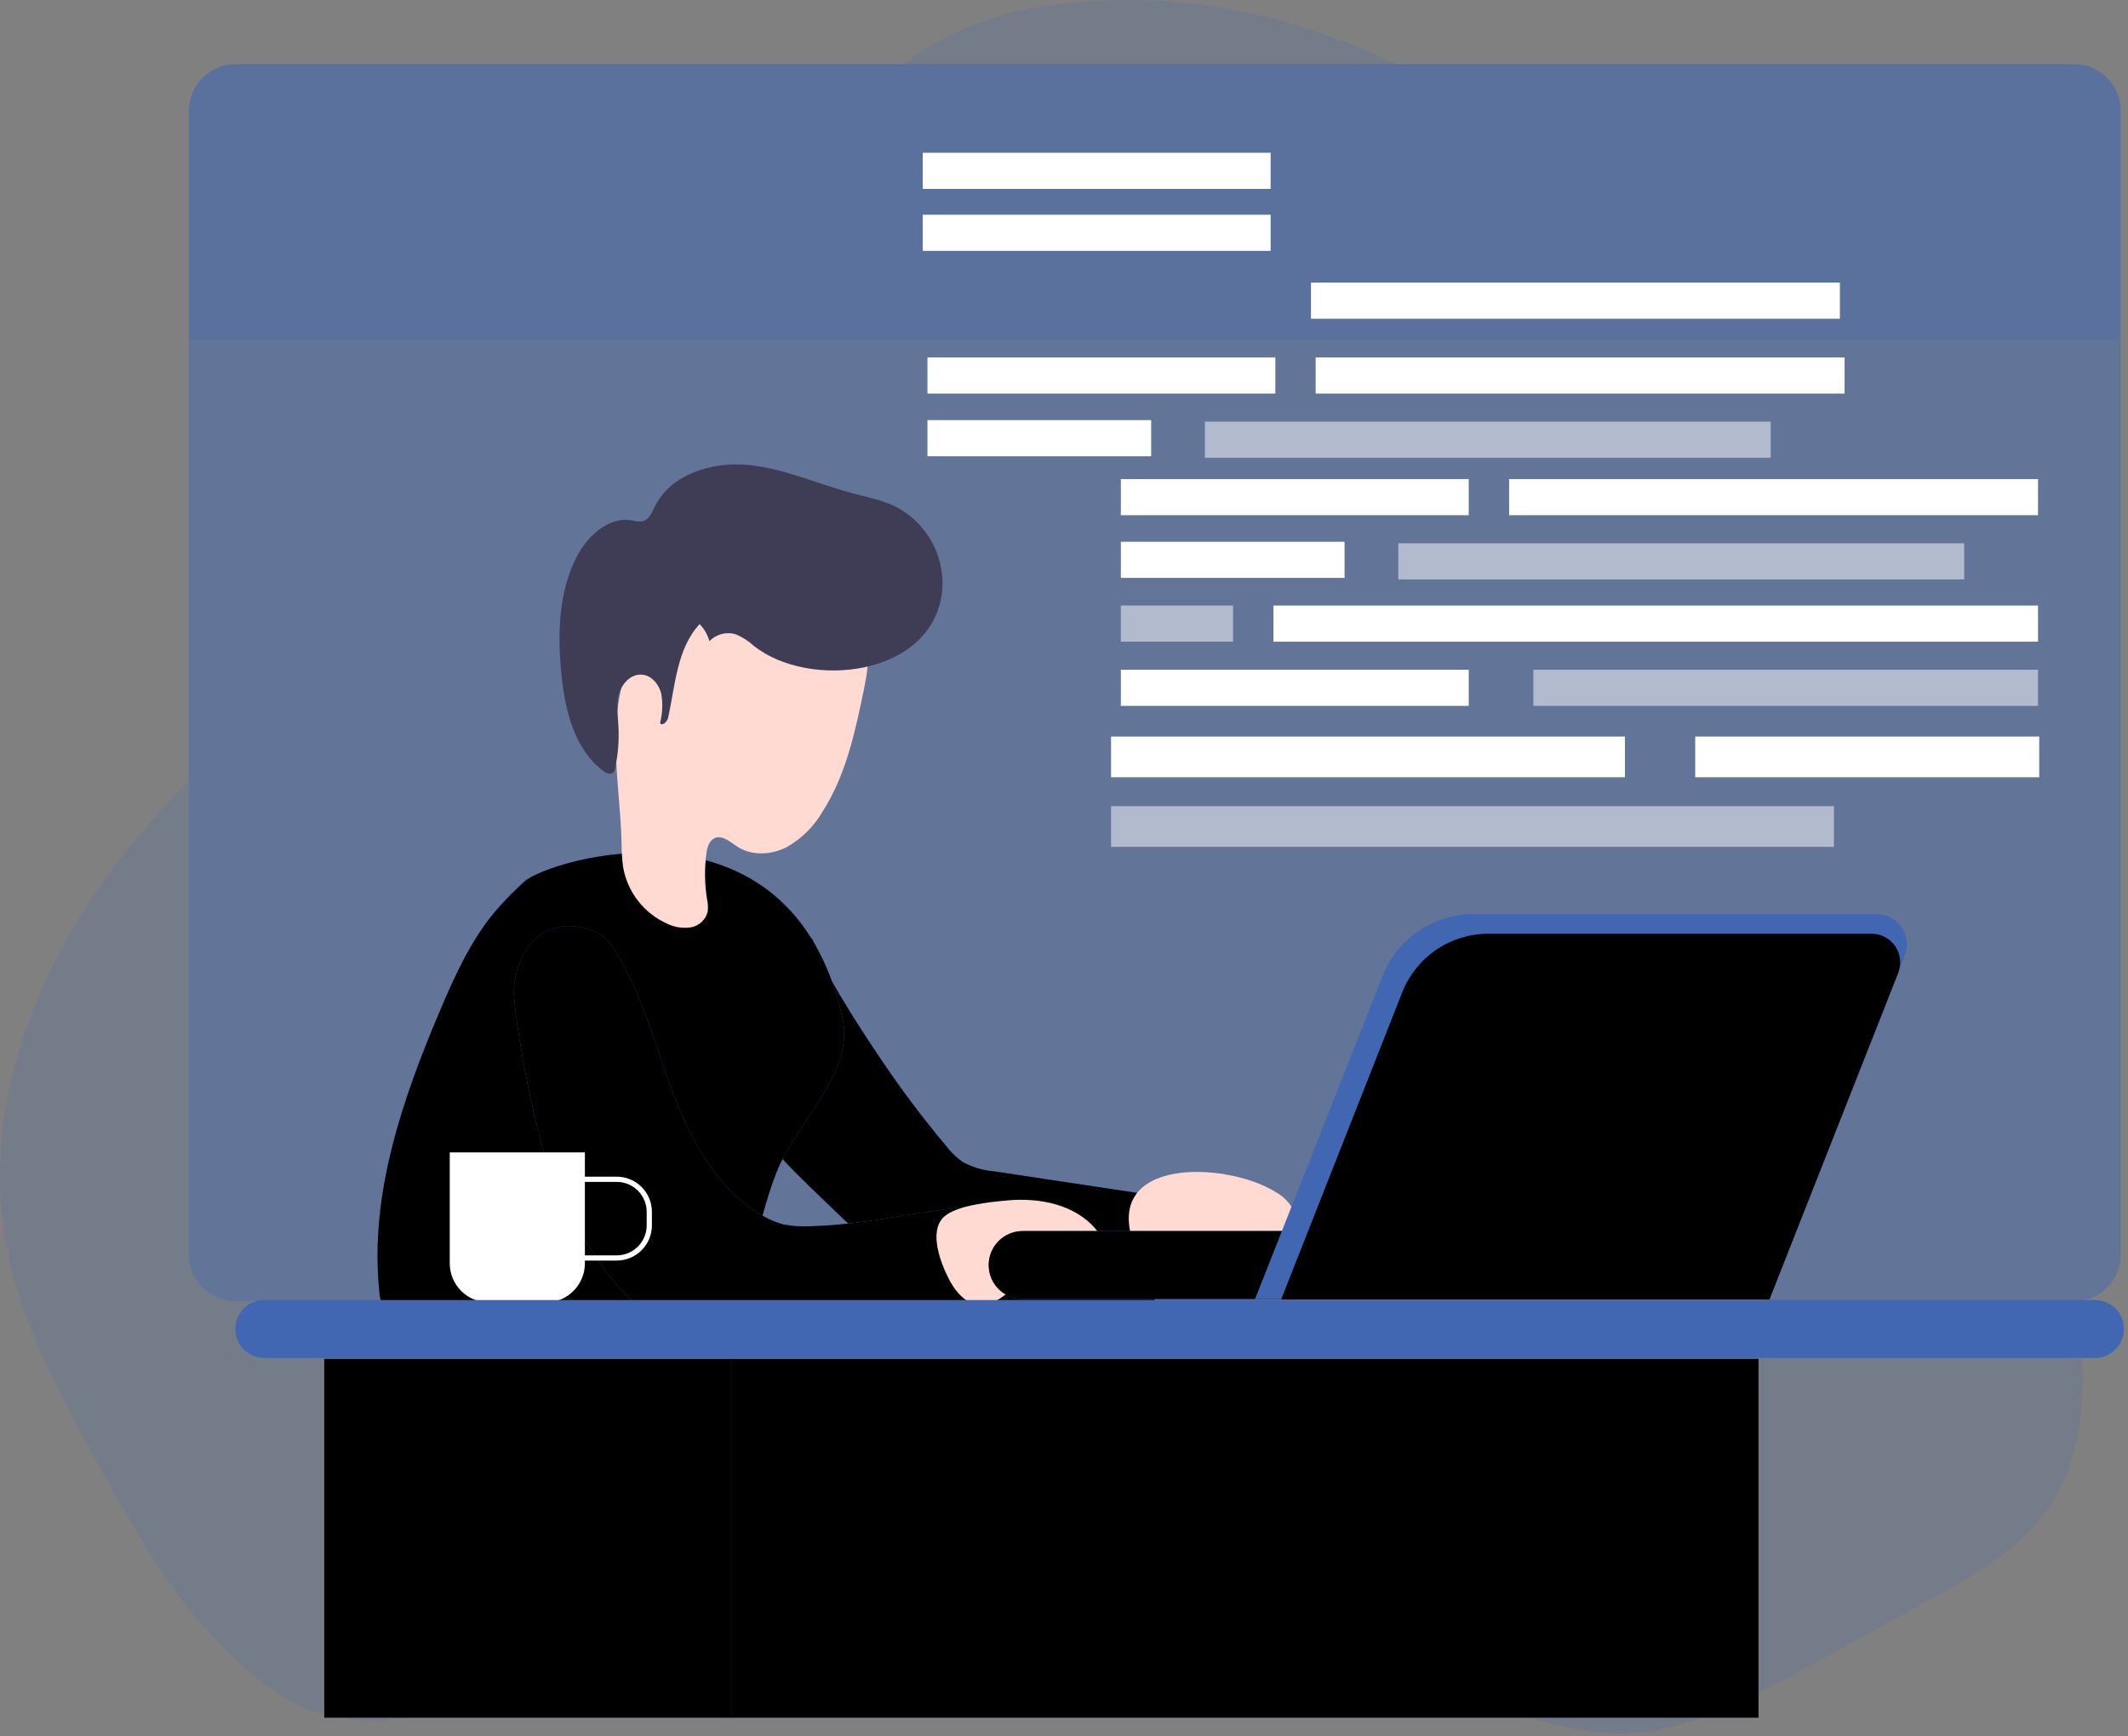 <svg xmlns="http://www.w3.org/2000/svg" width="408" height="333" fill="none" viewBox="0 0 408 333"><rect x="0" y="0" width="408" height="333" fill="#808080" stroke="none"/><g id="web_developer 1" clipPath="url(#clip0)"><path id="Vector" fill="#4267B2" d="M397.66 12.31H45.16C40.217 12.31 36.21 16.317 36.21 21.26V240.61C36.21 245.553 40.217 249.56 45.16 249.56H397.66C402.603 249.56 406.61 245.553 406.61 240.61V21.26C406.61 16.317 402.603 12.31 397.66 12.31Z" opacity=".48"/><path id="Vector_2" fill="#4267B2" d="M399.28 266.88C399.01 274.65 397.23 282.56 392.88 289C387.4 297.11 378.5 302.13 369.88 306.85L345.44 320.3C334.73 326.2 323.44 332.24 311.23 332.41C302.59 332.54 294.23 329.69 285.92 327.3C247.11 316.1 206.23 314.53 166.11 317.36C145.56 318.81 125.11 321.36 104.75 324.43C88.46 326.85 68.91 334.9 54.22 325.37C38.22 314.97 28.4 298.13 19.36 281.78C11.49 267.59 3.51 253.05 0.91 237.04C-3.09 212.3 6.49 186.89 21.48 166.79C25.988 160.787 30.91 155.107 36.21 149.79V240.62C36.21 242.998 37.151 245.28 38.828 246.966C40.505 248.653 42.782 249.607 45.16 249.62H397.65C398.905 255.284 399.452 261.081 399.28 266.88V266.88Z" opacity=".18"/><path id="Vector_3" fill="#4267B2" d="M267.58 12.32H173.33C176.877 9.623 180.731 7.354 184.81 5.56C192.26 2.31 200.38 0.86 208.48 0.28C228.86 -1.19 249.3 3.31 267.58 12.32Z" opacity=".18"/><path id="Vector_4" fill="#4267B2" d="M181.34 219.7C182.259 220.917 183.362 221.984 184.61 222.86C186.466 223.861 188.509 224.467 190.61 224.64L222.53 229.45C222.848 229.472 223.154 229.575 223.42 229.75C223.597 229.942 223.731 230.17 223.812 230.419C223.893 230.667 223.92 230.93 223.89 231.19C224.038 237.166 223.231 243.128 221.5 248.85C221.409 249.318 221.183 249.749 220.85 250.09C220.419 250.382 219.91 250.535 219.39 250.53C208.65 251.44 197.86 251.15 187.09 250.86C185.279 250.886 183.472 250.687 181.71 250.27C178.71 249.43 176.26 247.38 174 245.27C169.15 240.76 149.52 222.63 148.33 220.17C146.752 216.646 145.481 212.992 144.53 209.25C143.53 205.65 150.84 205.2 150.69 201.46C150.585 198.874 150.895 196.288 151.61 193.8C152.142 191.581 153.245 189.54 154.81 187.88C155.91 186.88 154.21 180.1 155.73 180.02C157.49 186.02 165.45 198.02 168.91 203.16C172.756 208.891 176.905 214.412 181.34 219.7V219.7Z"/><path id="Vector_5" fill="url(#paint0_linear)" d="M181.34 219.7C182.259 220.917 183.362 221.984 184.61 222.86C186.466 223.861 188.509 224.467 190.61 224.64L222.53 229.45C222.848 229.472 223.154 229.575 223.42 229.75C223.597 229.942 223.731 230.17 223.812 230.419C223.893 230.667 223.92 230.93 223.89 231.19C224.038 237.166 223.231 243.128 221.5 248.85C221.409 249.318 221.183 249.749 220.85 250.09C220.419 250.382 219.91 250.535 219.39 250.53C208.65 251.44 197.86 251.15 187.09 250.86C185.279 250.886 183.472 250.687 181.71 250.27C178.71 249.43 176.26 247.38 174 245.27C169.15 240.76 149.52 222.63 148.33 220.17C146.752 216.646 145.481 212.992 144.53 209.25C143.53 205.65 150.84 205.2 150.69 201.46C150.585 198.874 150.895 196.288 151.61 193.8C152.142 191.581 153.245 189.54 154.81 187.88C155.91 186.88 154.21 180.1 155.73 180.02C157.49 186.02 165.45 198.02 168.91 203.16C172.756 208.891 176.905 214.412 181.34 219.7V219.7Z"/><path id="Vector_6" fill="#4267B2" d="M100.57 169.04C98.42 170.956 96.415 173.029 94.57 175.24C90.15 180.67 87.21 187.13 84.47 193.57C77.18 210.71 70.83 229.04 72.72 247.57C72.756 248.685 73.058 249.775 73.6 250.75C74.461 251.853 75.67 252.632 77.03 252.96C80.54 254.08 84.29 254.13 88.03 254.16C102.44 254.29 116.87 254.42 131.27 253.72C133.5 253.61 135.86 253.44 137.71 252.18C139.061 251.146 140.139 249.796 140.85 248.25C144.72 240.97 145.85 232.55 148.85 224.89C152.85 214.89 163.85 205.8 161.53 195.26C151.61 150.51 105.11 164.91 100.57 169.04Z"/><path id="Vector_7" fill="url(#paint1_linear)" d="M100.57 169.04C98.42 170.956 96.415 173.029 94.57 175.24C90.15 180.67 87.21 187.13 84.47 193.57C77.18 210.71 70.83 229.04 72.72 247.57C72.756 248.685 73.058 249.775 73.6 250.75C74.461 251.853 75.67 252.632 77.03 252.96C80.54 254.08 84.29 254.13 88.03 254.16C102.44 254.29 116.87 254.42 131.27 253.72C133.5 253.61 135.86 253.44 137.71 252.18C139.061 251.146 140.139 249.796 140.85 248.25C144.72 240.97 145.85 232.55 148.85 224.89C152.85 214.89 163.85 205.8 161.53 195.26C151.61 150.51 105.11 164.91 100.57 169.04Z"/><path id="Vector_8" fill="#FFDAD2" d="M165.69 131.97C164 140.18 162.23 148.61 157.69 155.68C156.035 158.535 153.641 160.891 150.76 162.5C147.83 163.97 144.11 164.17 141.37 162.37C140 161.48 138.5 160.08 137.01 160.74C135.93 161.23 135.58 162.57 135.43 163.74C135.055 166.614 135.095 169.527 135.55 172.39C135.736 173.196 135.783 174.028 135.69 174.85C135.496 175.611 135.086 176.299 134.509 176.831C133.933 177.364 133.214 177.718 132.44 177.85C130.893 178.076 129.314 177.828 127.91 177.14C125.726 176.163 123.815 174.666 122.344 172.78C120.872 170.894 119.886 168.676 119.47 166.32C119.26 164.729 119.16 163.125 119.17 161.52C118.98 154.4 117.85 147.31 118.08 140.2C118.31 133.09 120.08 125.69 124.91 120.44C127.699 117.581 131.013 115.286 134.67 113.68C140.12 111.08 146.2 109.25 152.16 110.2C154.532 110.575 156.794 111.459 158.791 112.791C160.789 114.124 162.474 115.874 163.73 117.92C166.85 122.71 166.86 126.28 165.69 131.97Z"/><path id="Vector_9" fill="#3F3D56" d="M180.58 113.88C180.986 110.543 180.366 107.161 178.803 104.185C177.24 101.209 174.808 98.78 171.83 97.22C169.18 95.9 166.23 95.34 163.37 94.58C156.67 92.78 150.24 89.8 143.37 89.16C136.5 88.52 128.6 90.93 125.54 97.16C124.98 98.3 124.43 99.68 123.2 99.98C122.528 100.052 121.848 99.991 121.2 99.8C116.61 98.99 112.48 102.91 110.41 107.08C107.07 113.83 106.9 121.7 107.63 129.19C108.3 136.12 110.07 143.61 115.63 147.83C116.18 148.25 116.99 148.63 117.52 148.18C117.763 147.926 117.914 147.599 117.95 147.25C118.509 144.622 118.718 141.932 118.57 139.25C118.46 137.25 118.14 135.13 118.66 133.16C119.18 131.19 120.85 129.32 122.89 129.38C124.78 129.38 126.3 131.14 126.77 132.98C127.105 134.853 127.033 136.777 126.56 138.62C126.86 139.37 127.91 138.47 128.09 137.69C129.47 131.41 129.78 124.38 134.14 119.69C135.027 120.608 135.673 121.731 136.02 122.96C136.672 122.285 137.5 121.807 138.411 121.58C139.322 121.354 140.278 121.389 141.17 121.68C142.435 122.231 143.598 122.991 144.61 123.93C155.23 132.22 178.35 129.76 180.58 113.88Z"/><path id="Vector_10" fill="#4267B2" d="M103.63 179.28C100.27 181.72 98.63 186.01 98.53 190.15C98.43 194.29 102.81 220.56 106.94 228.02C110.14 233.82 116.81 248.96 126.94 253.14C129.94 254.38 174.29 253.86 194.87 251.63C194.74 246.76 194.5 241.89 194.18 237.02C194.21 236.378 194.016 235.745 193.63 235.23C193.11 234.69 192.37 231.16 191.63 231.16C179.63 231.21 167.53 234.88 155.53 235.16C153.787 235.272 152.037 235.168 150.32 234.85C148.914 234.499 147.567 233.947 146.32 233.21C137.06 227.97 131.94 217.68 128.32 207.67C125.55 199.95 123.32 191.96 119.32 184.75C117.9 182.18 116.63 179.68 113.83 178.55C110.54 177.22 106.68 177.07 103.63 179.28Z"/><path id="Vector_11" fill="url(#paint2_linear)" d="M103.63 179.28C100.27 181.72 98.63 186.01 98.53 190.15C98.43 194.29 102.81 220.56 106.94 228.02C110.14 233.82 116.81 248.96 126.94 253.14C129.94 254.38 174.29 253.86 194.87 251.63C194.74 246.76 194.5 241.89 194.18 237.02C194.21 236.378 194.016 235.745 193.63 235.23C193.11 234.69 192.37 231.16 191.63 231.16C179.63 231.21 167.53 234.88 155.53 235.16C153.787 235.272 152.037 235.168 150.32 234.85C148.914 234.499 147.567 233.947 146.32 233.21C137.06 227.97 131.94 217.68 128.32 207.67C125.55 199.95 123.32 191.96 119.32 184.75C117.9 182.18 116.63 179.68 113.83 178.55C110.54 177.22 106.68 177.07 103.63 179.28Z"/><path id="Vector_12" fill="#FFDAD2" d="M193.11 230.22C199.34 229.63 206.26 231.02 210.21 235.87C210.626 236.312 210.898 236.87 210.99 237.47C210.986 238.01 210.819 238.537 210.51 238.98C208.18 242.85 203.12 243.77 198.87 245.3C196.659 246.092 194.548 247.139 192.58 248.42C191.472 249.299 190.191 249.933 188.82 250.28C185.82 250.73 183.33 248.05 181.97 245.37C180.41 242.37 177.97 236.21 180.97 233.37C183.42 231.12 190.03 230.5 193.11 230.22Z"/><path id="Vector_13" fill="#FFDAD2" d="M244.7 228.68C245.809 229.311 246.762 230.182 247.49 231.23C247.845 231.76 248.056 232.374 248.102 233.01C248.147 233.647 248.026 234.285 247.75 234.86C247.278 235.569 246.635 236.147 245.88 236.54C240.35 239.83 233.57 240.42 227.97 243.54C226.821 244.375 225.504 244.948 224.11 245.22C223.291 245.238 222.479 245.067 221.736 244.72C220.994 244.373 220.342 243.86 219.83 243.22C218.81 241.947 218.028 240.5 217.52 238.95C210.97 221.75 235.28 222.68 244.7 228.68Z"/><path id="Vector_14" fill="#fff" d="M86.23 221H112.14V242.28C112.14 244.269 111.35 246.177 109.943 247.583C108.537 248.99 106.629 249.78 104.64 249.78H93.73C91.741 249.78 89.833 248.99 88.427 247.583C87.02 246.177 86.23 244.269 86.23 242.28V221Z"/><path id="Vector_15" stroke="#fff" d="M110.39 226.16H118.24C119.898 226.16 121.487 226.818 122.659 227.991C123.832 229.163 124.49 230.752 124.49 232.41V235C124.49 236.658 123.832 238.247 122.659 239.419C121.487 240.592 119.898 241.25 118.24 241.25H110.39V226.16Z" strokeMiterlimit="10" strokeWidth="3.3"/><path id="Vector_16" fill="#4267B2" d="M401.66 249.32H50.68C47.609 249.32 45.12 251.807 45.12 254.875C45.12 257.943 47.609 260.43 50.68 260.43H401.66C404.731 260.43 407.22 257.943 407.22 254.875C407.22 251.807 404.731 249.32 401.66 249.32Z"/><path id="Vector_17" fill="#4267B2" d="M337.14 260.6H138.75V329.41H337.14V260.6Z"/><path id="Vector_18" fill="#4267B2" d="M140.1 260.6H62.17V329.41H140.1V260.6Z"/><path id="Vector_19" fill="url(#paint3_linear)" d="M337.15 260.6H140.06V329.41H337.15V260.6Z"/><path id="Vector_20" fill="url(#paint4_linear)" d="M140.1 260.6H62.17V329.41H140.1V260.6Z"/><path id="Vector_21" fill="#4267B2" d="M406.6 21.27V65.07H36.21V21.27C36.21 18.892 37.151 16.61 38.828 14.924C40.505 13.237 42.782 12.283 45.16 12.27H397.65C400.028 12.283 402.305 13.237 403.982 14.924C405.659 16.61 406.6 18.892 406.6 21.27Z" opacity=".18"/><path id="Vector_22" fill="#4267B2" d="M196.08 249.13L324.52 249.13C328.121 249.13 331.04 246.211 331.04 242.61C331.04 239.009 328.121 236.09 324.52 236.09L196.08 236.09C192.479 236.09 189.56 239.009 189.56 242.61C189.56 246.211 192.479 249.13 196.08 249.13Z"/><path id="Vector_23" fill="url(#paint5_linear)" d="M196.08 249.13L324.52 249.13C328.121 249.13 331.04 246.211 331.04 242.61C331.04 239.009 328.121 236.09 324.52 236.09L196.08 236.09C192.479 236.09 189.56 239.009 189.56 242.61C189.56 246.211 192.479 249.13 196.08 249.13Z"/><path id="Vector_24" fill="#4267B2" d="M240.62 249.15H339.19L365.19 183.22C365.535 182.341 365.66 181.392 365.555 180.454C365.45 179.515 365.117 178.617 364.586 177.837C364.055 177.056 363.342 176.417 362.507 175.975C361.673 175.533 360.744 175.301 359.8 175.3H282.45C278.708 175.307 275.055 176.437 271.963 178.545C268.872 180.652 266.484 183.64 265.11 187.12L240.62 249.15Z"/><path id="Vector_25" fill="#4267B2" d="M245.63 249.22H339.25L363.94 186.59C364.269 185.756 364.39 184.853 364.291 183.962C364.191 183.07 363.876 182.216 363.371 181.475C362.866 180.733 362.187 180.126 361.394 179.707C360.601 179.288 359.717 179.069 358.82 179.07H285.36C281.801 179.068 278.325 180.138 275.382 182.139C272.439 184.14 270.167 186.98 268.86 190.29L245.63 249.22Z"/><path id="Vector_26" fill="url(#paint6_linear)" d="M245.63 249.22H339.25L363.94 186.59C364.269 185.756 364.39 184.853 364.291 183.962C364.191 183.07 363.876 182.216 363.371 181.475C362.866 180.733 362.187 180.126 361.394 179.707C360.601 179.288 359.717 179.069 358.82 179.07H285.36C281.801 179.068 278.325 180.138 275.382 182.139C272.439 184.14 270.167 186.98 268.86 190.29L245.63 249.22Z"/><path id="Vector_27" fill="#fff" d="M351.62 154.61H213.02V162.41H351.62V154.61Z" opacity=".51"/><path id="Vector_28" fill="#fff" d="M311.55 141.26H213.02V149.06H311.55V141.26Z"/><path id="Vector_29" fill="#fff" d="M390.98 141.26H325.02V149.06H390.98V141.26Z"/><path id="Vector_30" fill="#fff" d="M390.75 91.88H289.34V98.81H390.75V91.88Z"/><path id="Vector_31" fill="#fff" d="M376.59 104.19H268.1V111.12H376.59V104.19Z" opacity=".51"/><path id="Vector_32" fill="#fff" d="M281.6 91.88H214.9V98.81H281.6V91.88Z"/><path id="Vector_33" fill="#fff" d="M390.75 116.13H244.16V123.06H390.75V116.13Z"/><path id="Vector_34" fill="#fff" d="M236.42 116.13H214.9V123.06H236.42V116.13Z" opacity=".51"/><path id="Vector_35" fill="#fff" d="M390.75 128.44H293.99V135.37H390.75V128.44Z" opacity=".51"/><path id="Vector_36" fill="#fff" d="M281.6 128.44H214.9V135.37H281.6V128.44Z"/><path id="Vector_37" fill="#fff" d="M257.79 103.9H214.9V110.83H257.79V103.9Z"/><path id="Vector_38" fill="#fff" d="M353.66 68.55H252.25V75.48H353.66V68.55Z"/><path id="Vector_39" fill="#fff" d="M339.5 80.86H231.01V87.79H339.5V80.86Z" opacity=".51"/><path id="Vector_40" fill="#fff" d="M244.52 68.55H177.82V75.48H244.52V68.55Z"/><path id="Vector_41" fill="#fff" d="M352.76 54.2H251.35V61.13H352.76V54.2Z"/><path id="Vector_42" fill="#fff" d="M243.62 41.18H176.92V48.11H243.62V41.18Z"/><path id="Vector_43" fill="#fff" d="M243.62 29.3H176.92V36.23H243.62V29.3Z"/><path id="Vector_44" fill="#fff" d="M220.71 80.57H177.82V87.5H220.71V80.57Z"/></g><defs><linearGradient id="paint0_linear" x1="149.55" x2="199.8" y1="207.85" y2="227" gradientUnits="userSpaceOnUse"><stop offset=".01"/><stop offset=".12" stopOpacity=".75"/><stop offset="1" stopOpacity="0"/></linearGradient><linearGradient id="paint1_linear" x1="11606.2" x2="10204.1" y1="25210.1" y2="16872.1" gradientUnits="userSpaceOnUse"><stop offset=".01"/><stop offset=".12" stopOpacity=".75"/><stop offset="1" stopOpacity="0"/></linearGradient><linearGradient id="paint2_linear" x1="13043" x2="14657.3" y1="20828.3" y2="16236.4" gradientUnits="userSpaceOnUse"><stop offset=".01"/><stop offset=".12" stopOpacity=".75"/><stop offset="1" stopOpacity="0"/></linearGradient><linearGradient id="paint3_linear" x1="51970.8" x2="50856.7" y1="14924" y2="25645.5" gradientUnits="userSpaceOnUse"><stop offset=".01"/><stop offset=".12" stopOpacity=".75"/><stop offset="1" stopOpacity="0"/></linearGradient><linearGradient id="paint4_linear" x1="6710.38" x2="9269.18" y1="15396" y2="29139" gradientUnits="userSpaceOnUse"><stop offset=".01"/><stop offset=".12" stopOpacity=".75"/><stop offset="1" stopOpacity="0"/></linearGradient><linearGradient id="paint5_linear" x1="37670.5" x2="37671.2" y1="3731.59" y2="3376.48" gradientUnits="userSpaceOnUse"><stop offset=".01"/><stop offset=".12" stopOpacity=".75"/><stop offset="1" stopOpacity="0"/></linearGradient><linearGradient id="paint6_linear" x1="36766.7" x2="36934.4" y1="20162.7" y2="12979.8" gradientUnits="userSpaceOnUse"><stop offset=".01"/><stop offset=".12" stopOpacity=".75"/><stop offset="1" stopOpacity="0"/></linearGradient><clipPath id="clip0"><rect width="407.22" height="332.41" fill="#fff"/></clipPath></defs></svg>
